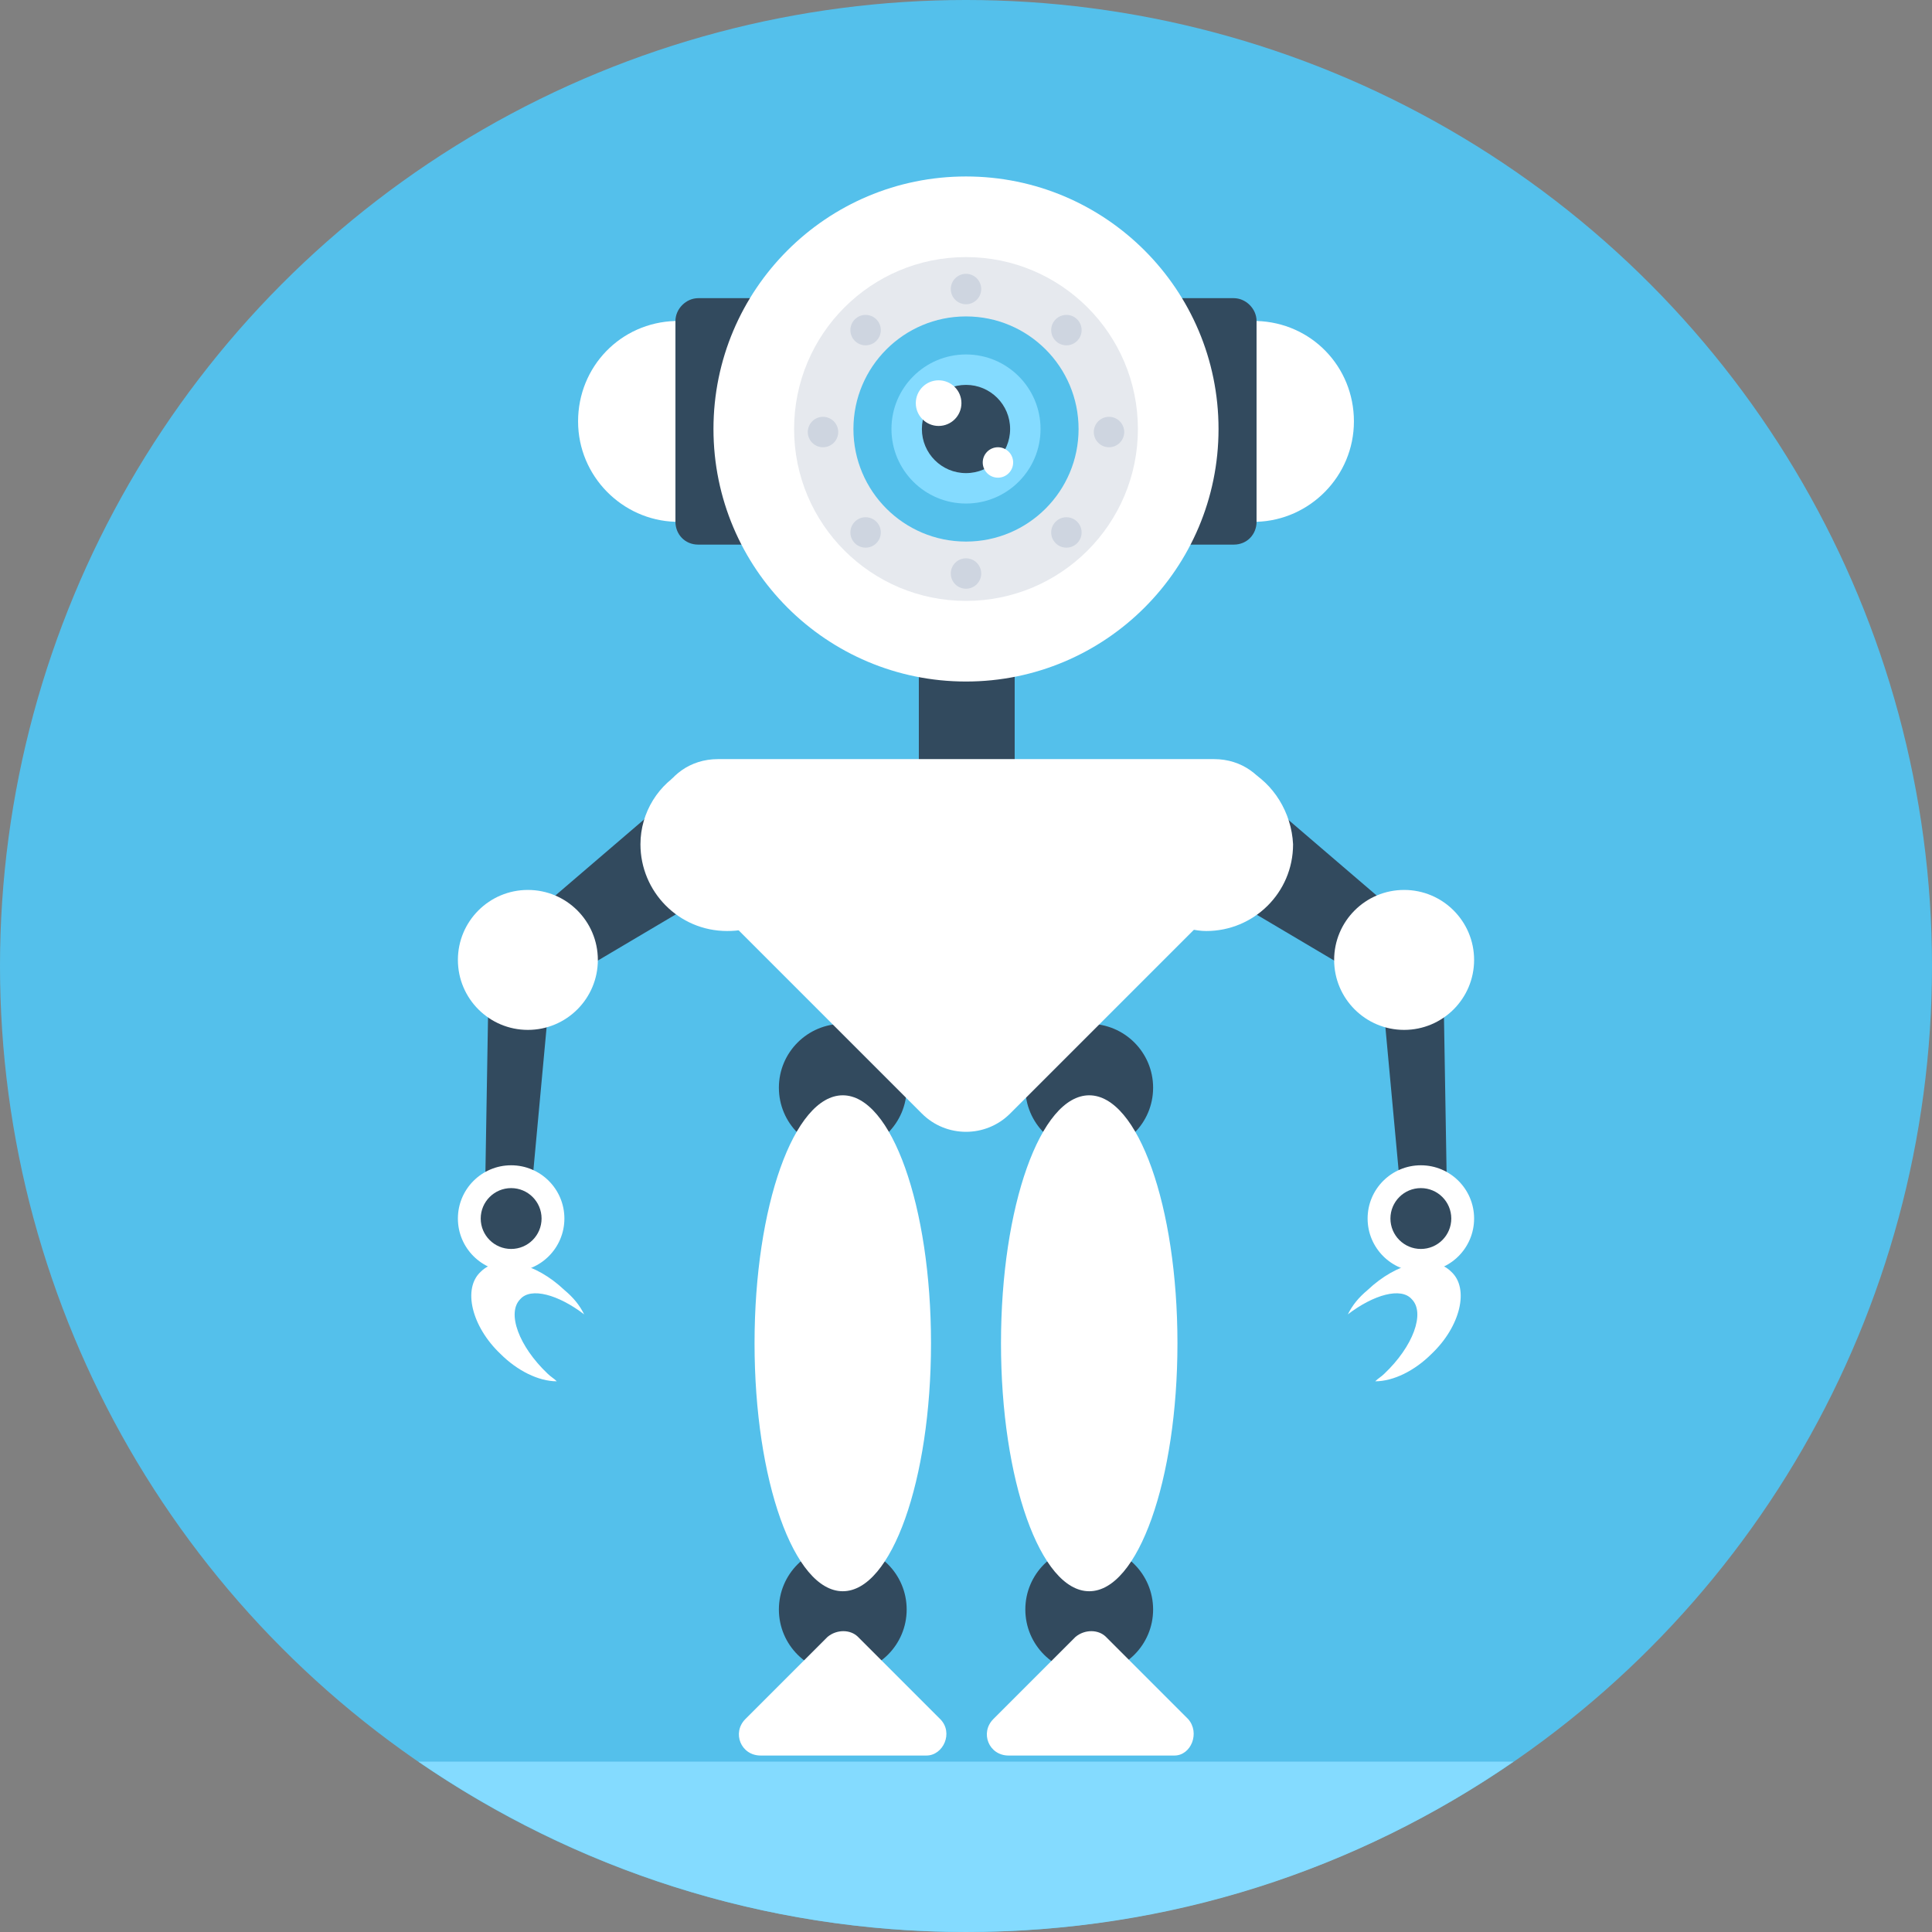 <?xml version="1.0" encoding="iso-8859-1"?>
<!-- Generator: Adobe Illustrator 19.0.0, SVG Export Plug-In . SVG Version: 6.00 Build 0)  -->
<svg xmlns="http://www.w3.org/2000/svg" xmlns:xlink="http://www.w3.org/1999/xlink" version="1.1" id="Layer_1" x="0px" y="0px" viewBox="0 0 508 508" style="enable-background:new 0 0 508 508;" xml:space="preserve">
<rect x="0" y="0" width="508" height="508" fill="#808080" stroke="none"/>
<circle style="fill:#54C0EB;" cx="254" cy="254" r="254"/>
<path style="fill:#84DBFF;" d="M110,463.2c40.8,28,90.4,44.8,144,44.8s102.8-16.4,144-44.8H110z"/>
<g>
	<rect x="241.6" y="171.6" style="fill:#324A5E;" width="25.2" height="38.8"/>
	<circle style="fill:#324A5E;" cx="286.4" cy="286" r="16.8"/>
	<circle style="fill:#324A5E;" cx="221.6" cy="286" r="16.8"/>
	<circle style="fill:#324A5E;" cx="286.4" cy="423.2" r="16.8"/>
	<circle style="fill:#324A5E;" cx="221.6" cy="423.2" r="16.8"/>
</g>
<g>
	<ellipse style="fill:#FFFFFF;" cx="286.4" cy="353.2" rx="23.2" ry="65.2"/>
	<ellipse style="fill:#FFFFFF;" cx="221.6" cy="353.2" rx="23.2" ry="65.2"/>
</g>
<path style="fill:#324A5E;" d="M324.4,143.2h-15.6V78.4h15.6c3.2,0,6,2.8,6,6v52.8C330.4,140.4,328,143.2,324.4,143.2z"/>
<path style="fill:#FFFFFF;" d="M330.4,84.4v52.8c14-0.4,25.6-12,25.6-26.4S344.8,84.8,330.4,84.4z"/>
<path style="fill:#324A5E;" d="M183.6,143.2h15.6V78.4h-15.6c-3.2,0-6,2.8-6,6v52.8C177.6,140.4,180,143.2,183.6,143.2z"/>
<path style="fill:#FFFFFF;" d="M177.6,84.4v52.8c-14-0.4-25.6-12-25.6-26.4S163.2,84.8,177.6,84.4z"/>
<g>
	<polygon style="fill:#324A5E;" points="372.4,244.4 362,259.2 320.8,234.8 336,213.2  "/>
	<polygon style="fill:#324A5E;" points="363.6,262.8 368,310.4 380.4,310.4 379.6,262.8  "/>
</g>
<circle style="fill:#FFFFFF;" cx="373.6" cy="320.4" r="14"/>
<circle style="fill:#324A5E;" cx="373.6" cy="320.4" r="8"/>
<g>
	<path style="fill:#FFFFFF;" d="M376.4,356c-4.4,4.4-10,7.2-14.8,7.2c0.8-0.8,1.6-1.2,2.4-2c7.6-7.2,10.8-16,7.2-19.6   c-2.8-3.2-10-1.2-16.8,4c1.2-2.4,2.8-4.4,5.2-6.4c7.6-7.2,17.2-9.6,22-4.8C386.4,338.8,384,348.8,376.4,356z"/>
	<circle style="fill:#FFFFFF;" cx="369.2" cy="252.4" r="18.4"/>
</g>
<polygon style="fill:#324A5E;" points="135.6,244.4 146,259.2 187.2,234.8 172,213.2 "/>
<g>
	<path style="fill:#FFFFFF;" d="M328,202.4h-18.8v40.8c2.4,0.8,5.2,1.6,8,1.6c12.4,0,22.8-10,22.8-22.8   C339.6,213.6,334.8,206,328,202.4z"/>
	<path style="fill:#FFFFFF;" d="M168.4,222c0,12.4,10,22.8,22.8,22.8c2.8,0,5.6-0.4,8-1.6v-40.8h-18.8   C173.2,206,168.4,213.6,168.4,222z"/>
</g>
<polygon style="fill:#324A5E;" points="128.4,262.8 127.6,310.4 140,310.4 144.4,262.8 "/>
<circle style="fill:#FFFFFF;" cx="134.4" cy="320.4" r="14"/>
<circle style="fill:#324A5E;" cx="134.4" cy="320.4" r="8"/>
<g>
	<path style="fill:#FFFFFF;" d="M131.6,356c4.4,4.4,10,7.2,14.8,7.2c-0.8-0.8-1.6-1.2-2.4-2c-7.6-7.2-10.8-16-7.2-19.6   c2.8-3.2,10-1.2,16.8,4c-1.2-2.4-2.8-4.4-5.2-6.4c-7.6-7.2-17.2-9.6-22-4.8C121.6,338.8,124,348.8,131.6,356z"/>
	<circle style="fill:#FFFFFF;" cx="138.8" cy="252.4" r="18.4"/>
	<circle style="fill:#FFFFFF;" cx="254" cy="112.8" r="66.4"/>
</g>
<circle style="fill:#E6E9EE;" cx="254" cy="112.8" r="45.2"/>
<circle style="fill:#54C0EB;" cx="254" cy="112.8" r="29.6"/>
<circle style="fill:#84DBFF;" cx="254" cy="112.8" r="19.6"/>
<circle style="fill:#324A5E;" cx="254" cy="112.8" r="11.6"/>
<g>
	<circle style="fill:#FFFFFF;" cx="246.8" cy="106" r="6"/>
	<circle style="fill:#FFFFFF;" cx="262.4" cy="121.6" r="4"/>
</g>
<g>
	<circle style="fill:#CED5E0;" cx="254" cy="76" r="4"/>
	<circle style="fill:#CED5E0;" cx="254" cy="150.8" r="4"/>
	<circle style="fill:#CED5E0;" cx="291.6" cy="113.6" r="4"/>
	<circle style="fill:#CED5E0;" cx="216.4" cy="113.6" r="4"/>
	<circle style="fill:#CED5E0;" cx="280.4" cy="86.8" r="4"/>
	<circle style="fill:#CED5E0;" cx="227.6" cy="140" r="4"/>
	<circle style="fill:#CED5E0;" cx="280.4" cy="140" r="4"/>
	<circle style="fill:#CED5E0;" cx="227.6" cy="86.8" r="4"/>
</g>
<g>
	<path style="fill:#FFFFFF;" d="M177.2,227.6l65.2,65.2c6.4,6.4,16.8,6.4,23.2,0l65.2-65.2c10.4-10.4,3.2-28-11.6-28H188.8   C174,199.6,166.8,217.2,177.2,227.6z"/>
	<path style="fill:#FFFFFF;" d="M312.4,452l-21.6-21.6c-2-2-5.6-2-8,0L261.2,452c-3.6,3.6-1.2,9.6,4,9.6h43.6   C313.2,461.6,315.6,455.6,312.4,452z"/>
	<path style="fill:#FFFFFF;" d="M247.2,452l-21.6-21.6c-2-2-5.6-2-8,0L196,452c-3.6,3.6-1.2,9.6,4,9.6h43.6   C248,461.6,250.8,455.6,247.2,452z"/>
</g>
<g>
</g>
<g>
</g>
<g>
</g>
<g>
</g>
<g>
</g>
<g>
</g>
<g>
</g>
<g>
</g>
<g>
</g>
<g>
</g>
<g>
</g>
<g>
</g>
<g>
</g>
<g>
</g>
<g>
</g>
</svg>
